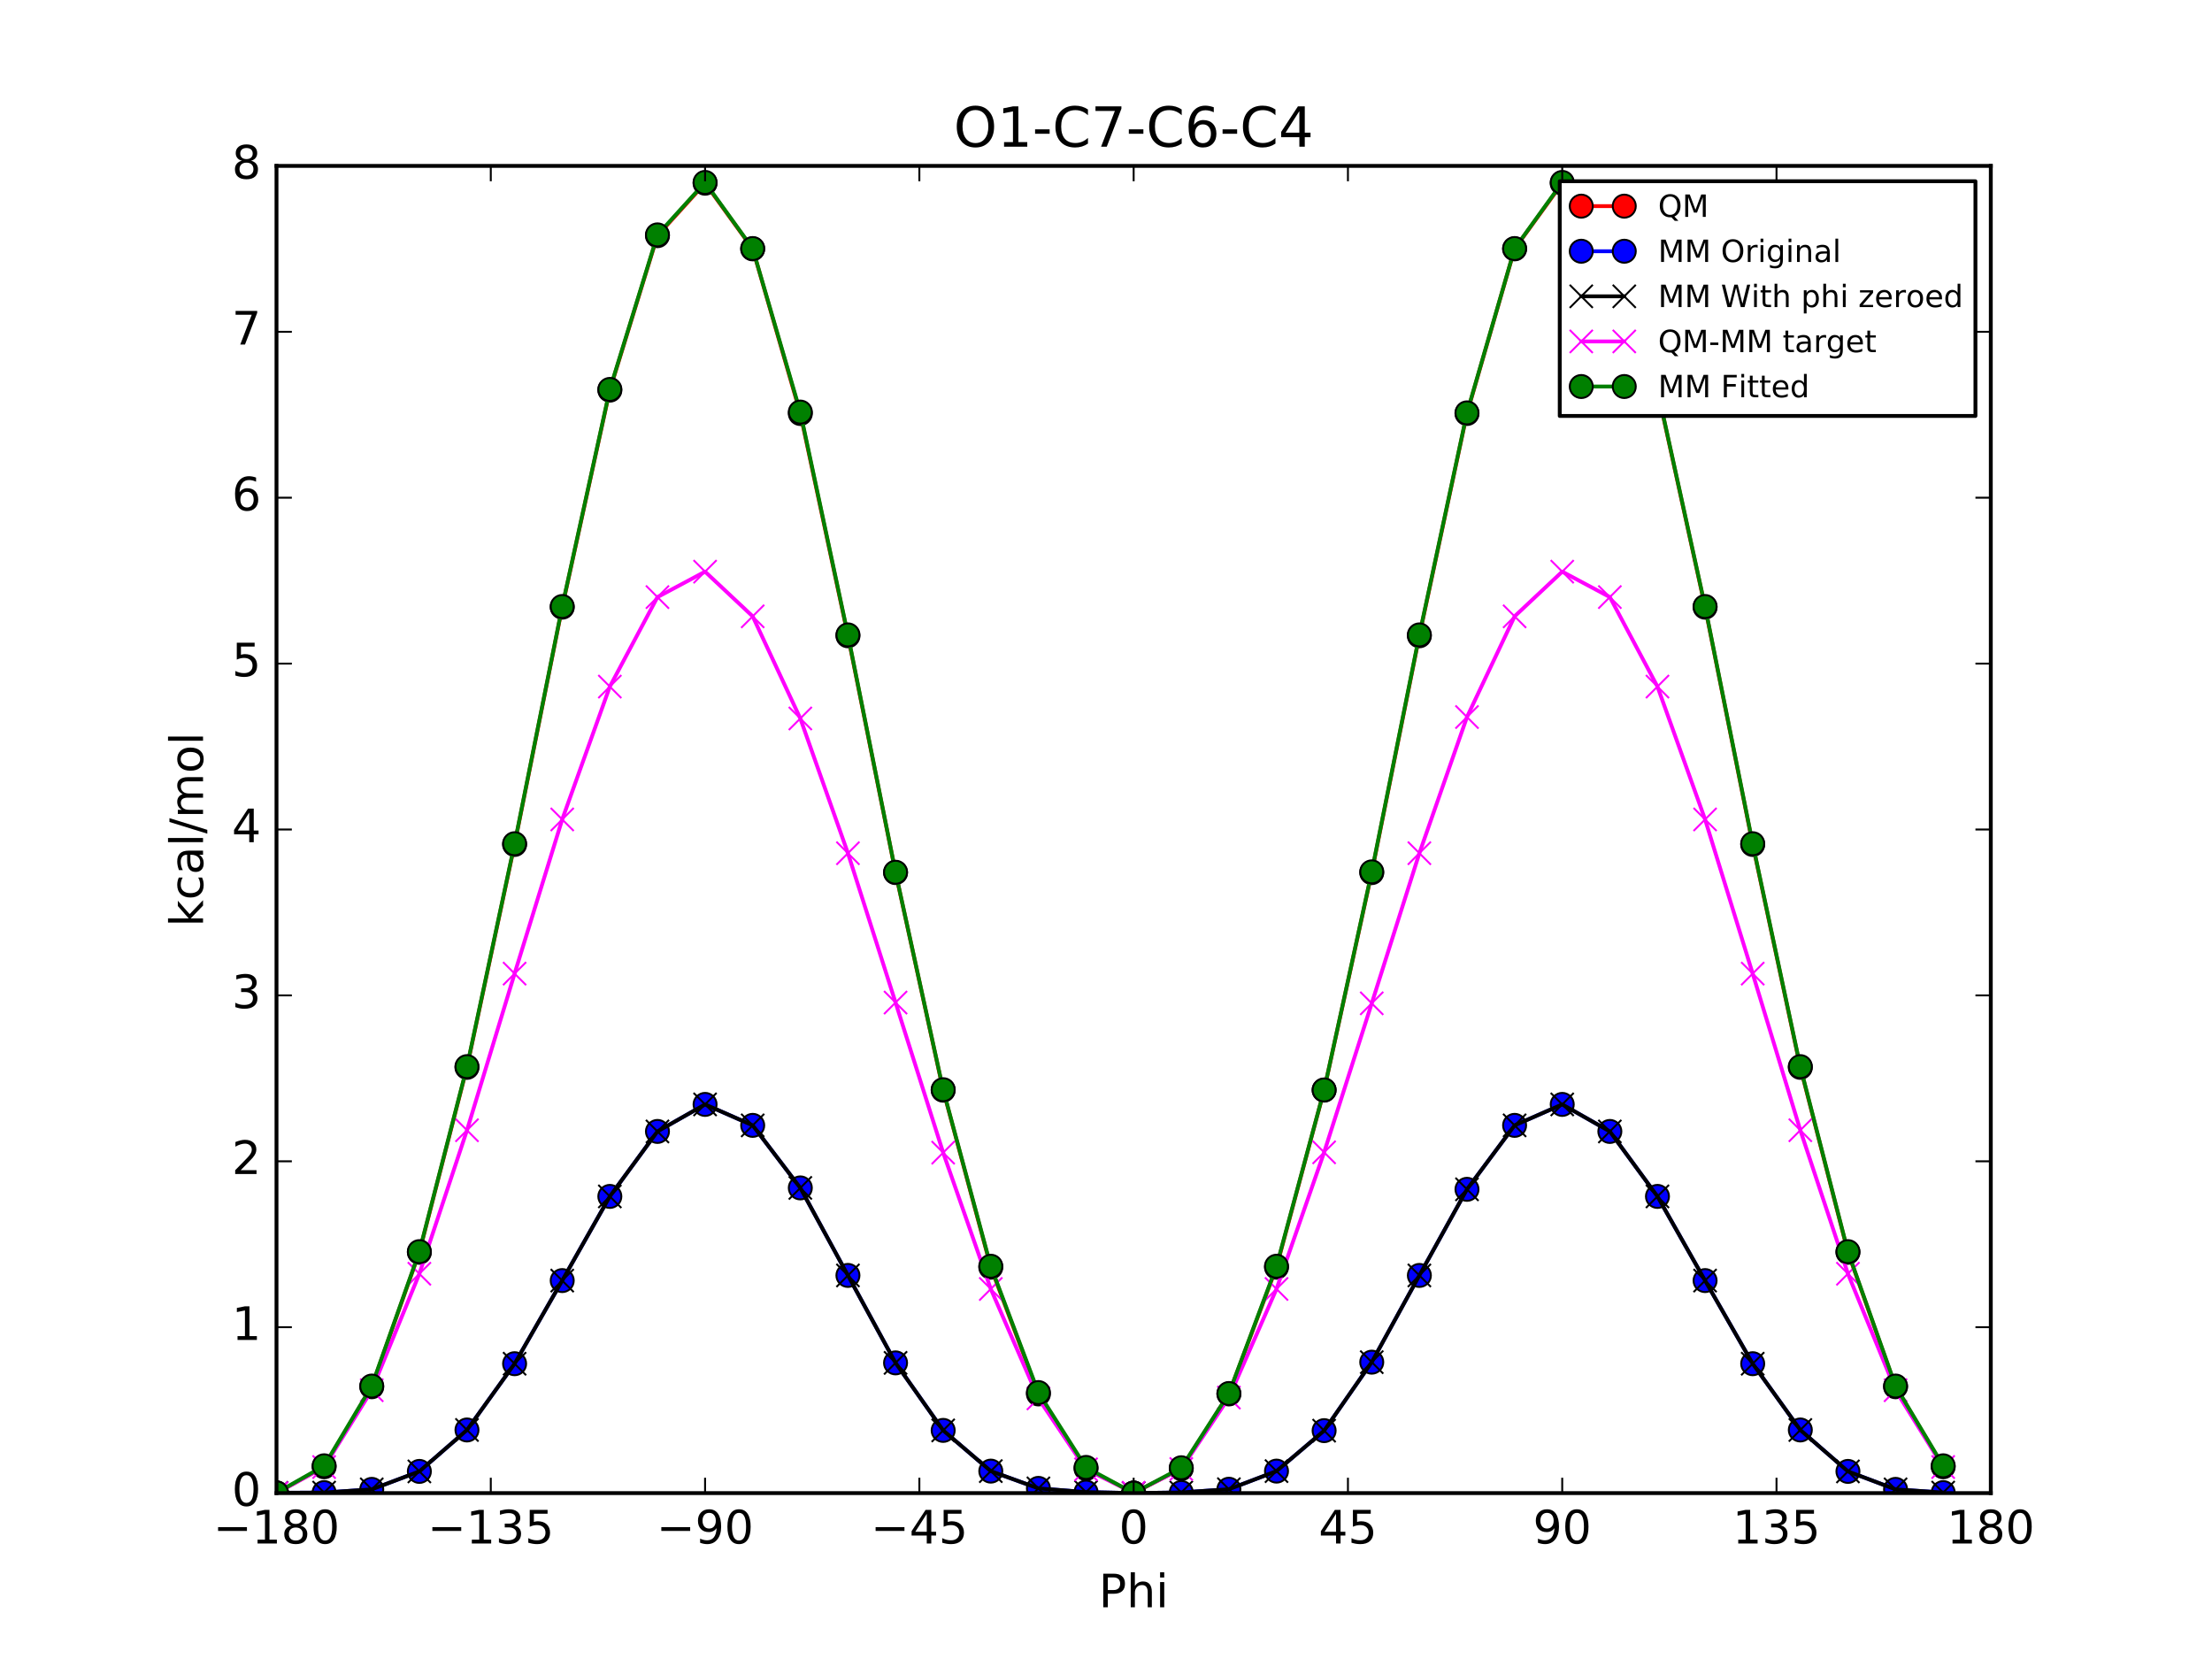 <?xml version="1.0" encoding="utf-8" standalone="no"?>
<!DOCTYPE svg PUBLIC "-//W3C//DTD SVG 1.1//EN"
  "http://www.w3.org/Graphics/SVG/1.1/DTD/svg11.dtd">
<!-- Created with matplotlib (http://matplotlib.org/) -->
<svg height="432pt" version="1.1" viewBox="0 0 576 432" width="576pt" xmlns="http://www.w3.org/2000/svg" xmlns:xlink="http://www.w3.org/1999/xlink">
 <defs>
  <style type="text/css">
*{stroke-linecap:butt;stroke-linejoin:round;stroke-miterlimit:100000;}
  </style>
 </defs>
 <g id="figure_1">
  <g id="patch_1">
   <path d="M 0 432 
L 576 432 
L 576 0 
L 0 0 
z
" style="fill:#ffffff;"/>
  </g>
  <g id="axes_1">
   <g id="patch_2">
    <path d="M 72 388.8 
L 518.4 388.8 
L 518.4 43.2 
L 72 43.2 
z
" style="fill:#ffffff;"/>
   </g>
   <g id="line2d_1">
    <path clip-path="url(#p3cc7b4f600)" d="M 72 388.8 
L 84.4 381.942 
L 96.8 361.106 
L 109.2 326.095 
L 121.6 277.938 
L 134 219.897 
L 146.4 158.106 
L 158.8 101.591 
L 171.2 61.371 
L 183.6 47.709 
L 196 64.803 
L 208.4 107.68 
L 220.8 165.558 
L 233.2 227.218 
L 245.6 283.881 
L 258 329.984 
L 270.4 362.977 
L 282.8 382.423 
L 295.2 388.783 
L 307.6 382.426 
L 320 362.98 
L 332.4 329.984 
L 344.8 283.864 
L 357.2 227.228 
L 369.6 165.558 
L 382 107.676 
L 394.4 64.803 
L 406.8 47.709 
L 419.2 61.371 
L 431.6 101.591 
L 444 158.106 
L 456.4 219.897 
L 468.8 277.938 
L 481.2 326.095 
L 493.6 361.106 
L 506 381.942 
" style="fill:none;stroke:#ff0000;stroke-linecap:square;"/>
    <defs>
     <path d="M 0 3 
C 0.796 3 1.559 2.684 2.121 2.121 
C 2.684 1.559 3 0.796 3 0 
C 3 -0.796 2.684 -1.559 2.121 -2.121 
C 1.559 -2.684 0.796 -3 0 -3 
C -0.796 -3 -1.559 -2.684 -2.121 -2.121 
C -2.684 -1.559 -3 -0.796 -3 0 
C -3 0.796 -2.684 1.559 -2.121 2.121 
C -1.559 2.684 -0.796 3 0 3 
z
" id="m5fa872aa3c" style="stroke:#000000;stroke-width:0.5;"/>
    </defs>
    <g clip-path="url(#p3cc7b4f600)">
     <use style="fill:#ff0000;stroke:#000000;stroke-width:0.5;" x="72" xlink:href="#m5fa872aa3c" y="388.8"/>
     <use style="fill:#ff0000;stroke:#000000;stroke-width:0.5;" x="84.4" xlink:href="#m5fa872aa3c" y="381.942"/>
     <use style="fill:#ff0000;stroke:#000000;stroke-width:0.5;" x="96.8" xlink:href="#m5fa872aa3c" y="361.106"/>
     <use style="fill:#ff0000;stroke:#000000;stroke-width:0.5;" x="109.2" xlink:href="#m5fa872aa3c" y="326.095"/>
     <use style="fill:#ff0000;stroke:#000000;stroke-width:0.5;" x="121.6" xlink:href="#m5fa872aa3c" y="277.938"/>
     <use style="fill:#ff0000;stroke:#000000;stroke-width:0.5;" x="134" xlink:href="#m5fa872aa3c" y="219.897"/>
     <use style="fill:#ff0000;stroke:#000000;stroke-width:0.5;" x="146.4" xlink:href="#m5fa872aa3c" y="158.106"/>
     <use style="fill:#ff0000;stroke:#000000;stroke-width:0.5;" x="158.8" xlink:href="#m5fa872aa3c" y="101.591"/>
     <use style="fill:#ff0000;stroke:#000000;stroke-width:0.5;" x="171.2" xlink:href="#m5fa872aa3c" y="61.371"/>
     <use style="fill:#ff0000;stroke:#000000;stroke-width:0.5;" x="183.6" xlink:href="#m5fa872aa3c" y="47.709"/>
     <use style="fill:#ff0000;stroke:#000000;stroke-width:0.5;" x="196" xlink:href="#m5fa872aa3c" y="64.803"/>
     <use style="fill:#ff0000;stroke:#000000;stroke-width:0.5;" x="208.4" xlink:href="#m5fa872aa3c" y="107.68"/>
     <use style="fill:#ff0000;stroke:#000000;stroke-width:0.5;" x="220.8" xlink:href="#m5fa872aa3c" y="165.558"/>
     <use style="fill:#ff0000;stroke:#000000;stroke-width:0.5;" x="233.2" xlink:href="#m5fa872aa3c" y="227.218"/>
     <use style="fill:#ff0000;stroke:#000000;stroke-width:0.5;" x="245.6" xlink:href="#m5fa872aa3c" y="283.881"/>
     <use style="fill:#ff0000;stroke:#000000;stroke-width:0.5;" x="258" xlink:href="#m5fa872aa3c" y="329.984"/>
     <use style="fill:#ff0000;stroke:#000000;stroke-width:0.5;" x="270.4" xlink:href="#m5fa872aa3c" y="362.977"/>
     <use style="fill:#ff0000;stroke:#000000;stroke-width:0.5;" x="282.8" xlink:href="#m5fa872aa3c" y="382.423"/>
     <use style="fill:#ff0000;stroke:#000000;stroke-width:0.5;" x="295.2" xlink:href="#m5fa872aa3c" y="388.783"/>
     <use style="fill:#ff0000;stroke:#000000;stroke-width:0.5;" x="307.6" xlink:href="#m5fa872aa3c" y="382.426"/>
     <use style="fill:#ff0000;stroke:#000000;stroke-width:0.5;" x="320" xlink:href="#m5fa872aa3c" y="362.98"/>
     <use style="fill:#ff0000;stroke:#000000;stroke-width:0.5;" x="332.4" xlink:href="#m5fa872aa3c" y="329.984"/>
     <use style="fill:#ff0000;stroke:#000000;stroke-width:0.5;" x="344.8" xlink:href="#m5fa872aa3c" y="283.864"/>
     <use style="fill:#ff0000;stroke:#000000;stroke-width:0.5;" x="357.2" xlink:href="#m5fa872aa3c" y="227.228"/>
     <use style="fill:#ff0000;stroke:#000000;stroke-width:0.5;" x="369.6" xlink:href="#m5fa872aa3c" y="165.558"/>
     <use style="fill:#ff0000;stroke:#000000;stroke-width:0.5;" x="382" xlink:href="#m5fa872aa3c" y="107.676"/>
     <use style="fill:#ff0000;stroke:#000000;stroke-width:0.5;" x="394.4" xlink:href="#m5fa872aa3c" y="64.803"/>
     <use style="fill:#ff0000;stroke:#000000;stroke-width:0.5;" x="406.8" xlink:href="#m5fa872aa3c" y="47.709"/>
     <use style="fill:#ff0000;stroke:#000000;stroke-width:0.5;" x="419.2" xlink:href="#m5fa872aa3c" y="61.371"/>
     <use style="fill:#ff0000;stroke:#000000;stroke-width:0.5;" x="431.6" xlink:href="#m5fa872aa3c" y="101.591"/>
     <use style="fill:#ff0000;stroke:#000000;stroke-width:0.5;" x="444" xlink:href="#m5fa872aa3c" y="158.106"/>
     <use style="fill:#ff0000;stroke:#000000;stroke-width:0.5;" x="456.4" xlink:href="#m5fa872aa3c" y="219.897"/>
     <use style="fill:#ff0000;stroke:#000000;stroke-width:0.5;" x="468.8" xlink:href="#m5fa872aa3c" y="277.938"/>
     <use style="fill:#ff0000;stroke:#000000;stroke-width:0.5;" x="481.2" xlink:href="#m5fa872aa3c" y="326.095"/>
     <use style="fill:#ff0000;stroke:#000000;stroke-width:0.5;" x="493.6" xlink:href="#m5fa872aa3c" y="361.106"/>
     <use style="fill:#ff0000;stroke:#000000;stroke-width:0.5;" x="506" xlink:href="#m5fa872aa3c" y="381.942"/>
    </g>
   </g>
   <g id="line2d_2">
    <path clip-path="url(#p3cc7b4f600)" d="M 72 388.736 
L 84.4 388.666 
L 96.8 387.829 
L 109.2 383.15 
L 121.6 372.364 
L 134 355.107 
L 146.4 333.46 
L 158.8 311.542 
L 171.2 294.623 
L 183.6 287.586 
L 196 293.043 
L 208.4 309.328 
L 220.8 332.116 
L 233.2 354.891 
L 245.6 372.472 
L 258 383.075 
L 270.4 387.572 
L 282.8 388.544 
L 295.2 388.8 
L 307.6 388.635 
L 320 387.795 
L 332.4 383.074 
L 344.8 372.537 
L 357.2 354.701 
L 369.6 332.12 
L 382 309.697 
L 394.4 293.042 
L 406.8 287.586 
L 419.2 294.626 
L 431.6 311.541 
L 444 333.46 
L 456.4 355.107 
L 468.8 372.364 
L 481.2 383.151 
L 493.6 387.83 
L 506 388.666 
" style="fill:none;stroke:#0000ff;stroke-linecap:square;"/>
    <defs>
     <path d="M 0 3 
C 0.796 3 1.559 2.684 2.121 2.121 
C 2.684 1.559 3 0.796 3 0 
C 3 -0.796 2.684 -1.559 2.121 -2.121 
C 1.559 -2.684 0.796 -3 0 -3 
C -0.796 -3 -1.559 -2.684 -2.121 -2.121 
C -2.684 -1.559 -3 -0.796 -3 0 
C -3 0.796 -2.684 1.559 -2.121 2.121 
C -1.559 2.684 -0.796 3 0 3 
z
" id="ma040db27ef" style="stroke:#000000;stroke-width:0.5;"/>
    </defs>
    <g clip-path="url(#p3cc7b4f600)">
     <use style="fill:#0000ff;stroke:#000000;stroke-width:0.5;" x="72" xlink:href="#ma040db27ef" y="388.736"/>
     <use style="fill:#0000ff;stroke:#000000;stroke-width:0.5;" x="84.4" xlink:href="#ma040db27ef" y="388.666"/>
     <use style="fill:#0000ff;stroke:#000000;stroke-width:0.5;" x="96.8" xlink:href="#ma040db27ef" y="387.829"/>
     <use style="fill:#0000ff;stroke:#000000;stroke-width:0.5;" x="109.2" xlink:href="#ma040db27ef" y="383.15"/>
     <use style="fill:#0000ff;stroke:#000000;stroke-width:0.5;" x="121.6" xlink:href="#ma040db27ef" y="372.364"/>
     <use style="fill:#0000ff;stroke:#000000;stroke-width:0.5;" x="134" xlink:href="#ma040db27ef" y="355.107"/>
     <use style="fill:#0000ff;stroke:#000000;stroke-width:0.5;" x="146.4" xlink:href="#ma040db27ef" y="333.46"/>
     <use style="fill:#0000ff;stroke:#000000;stroke-width:0.5;" x="158.8" xlink:href="#ma040db27ef" y="311.542"/>
     <use style="fill:#0000ff;stroke:#000000;stroke-width:0.5;" x="171.2" xlink:href="#ma040db27ef" y="294.623"/>
     <use style="fill:#0000ff;stroke:#000000;stroke-width:0.5;" x="183.6" xlink:href="#ma040db27ef" y="287.586"/>
     <use style="fill:#0000ff;stroke:#000000;stroke-width:0.5;" x="196" xlink:href="#ma040db27ef" y="293.043"/>
     <use style="fill:#0000ff;stroke:#000000;stroke-width:0.5;" x="208.4" xlink:href="#ma040db27ef" y="309.328"/>
     <use style="fill:#0000ff;stroke:#000000;stroke-width:0.5;" x="220.8" xlink:href="#ma040db27ef" y="332.116"/>
     <use style="fill:#0000ff;stroke:#000000;stroke-width:0.5;" x="233.2" xlink:href="#ma040db27ef" y="354.891"/>
     <use style="fill:#0000ff;stroke:#000000;stroke-width:0.5;" x="245.6" xlink:href="#ma040db27ef" y="372.472"/>
     <use style="fill:#0000ff;stroke:#000000;stroke-width:0.5;" x="258" xlink:href="#ma040db27ef" y="383.075"/>
     <use style="fill:#0000ff;stroke:#000000;stroke-width:0.5;" x="270.4" xlink:href="#ma040db27ef" y="387.572"/>
     <use style="fill:#0000ff;stroke:#000000;stroke-width:0.5;" x="282.8" xlink:href="#ma040db27ef" y="388.544"/>
     <use style="fill:#0000ff;stroke:#000000;stroke-width:0.5;" x="295.2" xlink:href="#ma040db27ef" y="388.8"/>
     <use style="fill:#0000ff;stroke:#000000;stroke-width:0.5;" x="307.6" xlink:href="#ma040db27ef" y="388.635"/>
     <use style="fill:#0000ff;stroke:#000000;stroke-width:0.5;" x="320" xlink:href="#ma040db27ef" y="387.795"/>
     <use style="fill:#0000ff;stroke:#000000;stroke-width:0.5;" x="332.4" xlink:href="#ma040db27ef" y="383.074"/>
     <use style="fill:#0000ff;stroke:#000000;stroke-width:0.5;" x="344.8" xlink:href="#ma040db27ef" y="372.537"/>
     <use style="fill:#0000ff;stroke:#000000;stroke-width:0.5;" x="357.2" xlink:href="#ma040db27ef" y="354.701"/>
     <use style="fill:#0000ff;stroke:#000000;stroke-width:0.5;" x="369.6" xlink:href="#ma040db27ef" y="332.12"/>
     <use style="fill:#0000ff;stroke:#000000;stroke-width:0.5;" x="382" xlink:href="#ma040db27ef" y="309.697"/>
     <use style="fill:#0000ff;stroke:#000000;stroke-width:0.5;" x="394.4" xlink:href="#ma040db27ef" y="293.042"/>
     <use style="fill:#0000ff;stroke:#000000;stroke-width:0.5;" x="406.8" xlink:href="#ma040db27ef" y="287.586"/>
     <use style="fill:#0000ff;stroke:#000000;stroke-width:0.5;" x="419.2" xlink:href="#ma040db27ef" y="294.626"/>
     <use style="fill:#0000ff;stroke:#000000;stroke-width:0.5;" x="431.6" xlink:href="#ma040db27ef" y="311.541"/>
     <use style="fill:#0000ff;stroke:#000000;stroke-width:0.5;" x="444" xlink:href="#ma040db27ef" y="333.46"/>
     <use style="fill:#0000ff;stroke:#000000;stroke-width:0.5;" x="456.4" xlink:href="#ma040db27ef" y="355.107"/>
     <use style="fill:#0000ff;stroke:#000000;stroke-width:0.5;" x="468.8" xlink:href="#ma040db27ef" y="372.364"/>
     <use style="fill:#0000ff;stroke:#000000;stroke-width:0.5;" x="481.2" xlink:href="#ma040db27ef" y="383.151"/>
     <use style="fill:#0000ff;stroke:#000000;stroke-width:0.5;" x="493.6" xlink:href="#ma040db27ef" y="387.83"/>
     <use style="fill:#0000ff;stroke:#000000;stroke-width:0.5;" x="506" xlink:href="#ma040db27ef" y="388.666"/>
    </g>
   </g>
   <g id="line2d_3">
    <path clip-path="url(#p3cc7b4f600)" d="M 72 388.736 
L 84.4 388.666 
L 96.8 387.829 
L 109.2 383.15 
L 121.6 372.364 
L 134 355.107 
L 146.4 333.46 
L 158.8 311.542 
L 171.2 294.623 
L 183.6 287.586 
L 196 293.043 
L 208.4 309.328 
L 220.8 332.116 
L 233.2 354.891 
L 245.6 372.472 
L 258 383.075 
L 270.4 387.572 
L 282.8 388.544 
L 295.2 388.8 
L 307.6 388.635 
L 320 387.795 
L 332.4 383.074 
L 344.8 372.537 
L 357.2 354.701 
L 369.6 332.12 
L 382 309.697 
L 394.4 293.042 
L 406.8 287.586 
L 419.2 294.626 
L 431.6 311.541 
L 444 333.46 
L 456.4 355.107 
L 468.8 372.364 
L 481.2 383.151 
L 493.6 387.83 
L 506 388.666 
" style="fill:none;stroke:#000000;stroke-linecap:square;"/>
    <defs>
     <path d="M -3 3 
L 3 -3 
M -3 -3 
L 3 3 
" id="mfbe3978a01" style="stroke:#000000;stroke-width:0.5;"/>
    </defs>
    <g clip-path="url(#p3cc7b4f600)">
     <use style="stroke:#000000;stroke-width:0.5;" x="72" xlink:href="#mfbe3978a01" y="388.736"/>
     <use style="stroke:#000000;stroke-width:0.5;" x="84.4" xlink:href="#mfbe3978a01" y="388.666"/>
     <use style="stroke:#000000;stroke-width:0.5;" x="96.8" xlink:href="#mfbe3978a01" y="387.829"/>
     <use style="stroke:#000000;stroke-width:0.5;" x="109.2" xlink:href="#mfbe3978a01" y="383.15"/>
     <use style="stroke:#000000;stroke-width:0.5;" x="121.6" xlink:href="#mfbe3978a01" y="372.364"/>
     <use style="stroke:#000000;stroke-width:0.5;" x="134" xlink:href="#mfbe3978a01" y="355.107"/>
     <use style="stroke:#000000;stroke-width:0.5;" x="146.4" xlink:href="#mfbe3978a01" y="333.46"/>
     <use style="stroke:#000000;stroke-width:0.5;" x="158.8" xlink:href="#mfbe3978a01" y="311.542"/>
     <use style="stroke:#000000;stroke-width:0.5;" x="171.2" xlink:href="#mfbe3978a01" y="294.623"/>
     <use style="stroke:#000000;stroke-width:0.5;" x="183.6" xlink:href="#mfbe3978a01" y="287.586"/>
     <use style="stroke:#000000;stroke-width:0.5;" x="196" xlink:href="#mfbe3978a01" y="293.043"/>
     <use style="stroke:#000000;stroke-width:0.5;" x="208.4" xlink:href="#mfbe3978a01" y="309.328"/>
     <use style="stroke:#000000;stroke-width:0.5;" x="220.8" xlink:href="#mfbe3978a01" y="332.116"/>
     <use style="stroke:#000000;stroke-width:0.5;" x="233.2" xlink:href="#mfbe3978a01" y="354.891"/>
     <use style="stroke:#000000;stroke-width:0.5;" x="245.6" xlink:href="#mfbe3978a01" y="372.472"/>
     <use style="stroke:#000000;stroke-width:0.5;" x="258" xlink:href="#mfbe3978a01" y="383.075"/>
     <use style="stroke:#000000;stroke-width:0.5;" x="270.4" xlink:href="#mfbe3978a01" y="387.572"/>
     <use style="stroke:#000000;stroke-width:0.5;" x="282.8" xlink:href="#mfbe3978a01" y="388.544"/>
     <use style="stroke:#000000;stroke-width:0.5;" x="295.2" xlink:href="#mfbe3978a01" y="388.8"/>
     <use style="stroke:#000000;stroke-width:0.5;" x="307.6" xlink:href="#mfbe3978a01" y="388.635"/>
     <use style="stroke:#000000;stroke-width:0.5;" x="320" xlink:href="#mfbe3978a01" y="387.795"/>
     <use style="stroke:#000000;stroke-width:0.5;" x="332.4" xlink:href="#mfbe3978a01" y="383.074"/>
     <use style="stroke:#000000;stroke-width:0.5;" x="344.8" xlink:href="#mfbe3978a01" y="372.537"/>
     <use style="stroke:#000000;stroke-width:0.5;" x="357.2" xlink:href="#mfbe3978a01" y="354.701"/>
     <use style="stroke:#000000;stroke-width:0.5;" x="369.6" xlink:href="#mfbe3978a01" y="332.12"/>
     <use style="stroke:#000000;stroke-width:0.5;" x="382" xlink:href="#mfbe3978a01" y="309.697"/>
     <use style="stroke:#000000;stroke-width:0.5;" x="394.4" xlink:href="#mfbe3978a01" y="293.042"/>
     <use style="stroke:#000000;stroke-width:0.5;" x="406.8" xlink:href="#mfbe3978a01" y="287.586"/>
     <use style="stroke:#000000;stroke-width:0.5;" x="419.2" xlink:href="#mfbe3978a01" y="294.626"/>
     <use style="stroke:#000000;stroke-width:0.5;" x="431.6" xlink:href="#mfbe3978a01" y="311.541"/>
     <use style="stroke:#000000;stroke-width:0.5;" x="444" xlink:href="#mfbe3978a01" y="333.46"/>
     <use style="stroke:#000000;stroke-width:0.5;" x="456.4" xlink:href="#mfbe3978a01" y="355.107"/>
     <use style="stroke:#000000;stroke-width:0.5;" x="468.8" xlink:href="#mfbe3978a01" y="372.364"/>
     <use style="stroke:#000000;stroke-width:0.5;" x="481.2" xlink:href="#mfbe3978a01" y="383.151"/>
     <use style="stroke:#000000;stroke-width:0.5;" x="493.6" xlink:href="#mfbe3978a01" y="387.83"/>
     <use style="stroke:#000000;stroke-width:0.5;" x="506" xlink:href="#mfbe3978a01" y="388.666"/>
    </g>
   </g>
   <g id="line2d_4">
    <path clip-path="url(#p3cc7b4f600)" d="M 72 388.8 
L 84.4 382.013 
L 96.8 362.013 
L 109.2 331.682 
L 121.6 294.31 
L 134 253.525 
L 146.4 213.382 
L 158.8 178.785 
L 171.2 155.484 
L 183.6 148.859 
L 196 160.495 
L 208.4 187.089 
L 220.8 222.178 
L 233.2 261.064 
L 245.6 300.145 
L 258 335.645 
L 270.4 364.14 
L 282.8 382.616 
L 295.2 388.719 
L 307.6 382.527 
L 320 363.92 
L 332.4 335.645 
L 344.8 300.063 
L 357.2 261.263 
L 369.6 222.174 
L 382 186.715 
L 394.4 160.497 
L 406.8 148.859 
L 419.2 155.481 
L 431.6 178.786 
L 444 213.382 
L 456.4 253.526 
L 468.8 294.311 
L 481.2 331.68 
L 493.6 362.012 
L 506 382.012 
" style="fill:none;stroke:#ff00ff;stroke-linecap:square;"/>
    <defs>
     <path d="M -3 3 
L 3 -3 
M -3 -3 
L 3 3 
" id="m2fa073d2b8" style="stroke:#ff00ff;stroke-width:0.5;"/>
    </defs>
    <g clip-path="url(#p3cc7b4f600)">
     <use style="fill:#ff00ff;stroke:#ff00ff;stroke-width:0.5;" x="72" xlink:href="#m2fa073d2b8" y="388.8"/>
     <use style="fill:#ff00ff;stroke:#ff00ff;stroke-width:0.5;" x="84.4" xlink:href="#m2fa073d2b8" y="382.013"/>
     <use style="fill:#ff00ff;stroke:#ff00ff;stroke-width:0.5;" x="96.8" xlink:href="#m2fa073d2b8" y="362.013"/>
     <use style="fill:#ff00ff;stroke:#ff00ff;stroke-width:0.5;" x="109.2" xlink:href="#m2fa073d2b8" y="331.682"/>
     <use style="fill:#ff00ff;stroke:#ff00ff;stroke-width:0.5;" x="121.6" xlink:href="#m2fa073d2b8" y="294.31"/>
     <use style="fill:#ff00ff;stroke:#ff00ff;stroke-width:0.5;" x="134" xlink:href="#m2fa073d2b8" y="253.525"/>
     <use style="fill:#ff00ff;stroke:#ff00ff;stroke-width:0.5;" x="146.4" xlink:href="#m2fa073d2b8" y="213.382"/>
     <use style="fill:#ff00ff;stroke:#ff00ff;stroke-width:0.5;" x="158.8" xlink:href="#m2fa073d2b8" y="178.785"/>
     <use style="fill:#ff00ff;stroke:#ff00ff;stroke-width:0.5;" x="171.2" xlink:href="#m2fa073d2b8" y="155.484"/>
     <use style="fill:#ff00ff;stroke:#ff00ff;stroke-width:0.5;" x="183.6" xlink:href="#m2fa073d2b8" y="148.859"/>
     <use style="fill:#ff00ff;stroke:#ff00ff;stroke-width:0.5;" x="196" xlink:href="#m2fa073d2b8" y="160.495"/>
     <use style="fill:#ff00ff;stroke:#ff00ff;stroke-width:0.5;" x="208.4" xlink:href="#m2fa073d2b8" y="187.089"/>
     <use style="fill:#ff00ff;stroke:#ff00ff;stroke-width:0.5;" x="220.8" xlink:href="#m2fa073d2b8" y="222.178"/>
     <use style="fill:#ff00ff;stroke:#ff00ff;stroke-width:0.5;" x="233.2" xlink:href="#m2fa073d2b8" y="261.064"/>
     <use style="fill:#ff00ff;stroke:#ff00ff;stroke-width:0.5;" x="245.6" xlink:href="#m2fa073d2b8" y="300.145"/>
     <use style="fill:#ff00ff;stroke:#ff00ff;stroke-width:0.5;" x="258" xlink:href="#m2fa073d2b8" y="335.645"/>
     <use style="fill:#ff00ff;stroke:#ff00ff;stroke-width:0.5;" x="270.4" xlink:href="#m2fa073d2b8" y="364.14"/>
     <use style="fill:#ff00ff;stroke:#ff00ff;stroke-width:0.5;" x="282.8" xlink:href="#m2fa073d2b8" y="382.616"/>
     <use style="fill:#ff00ff;stroke:#ff00ff;stroke-width:0.5;" x="295.2" xlink:href="#m2fa073d2b8" y="388.719"/>
     <use style="fill:#ff00ff;stroke:#ff00ff;stroke-width:0.5;" x="307.6" xlink:href="#m2fa073d2b8" y="382.527"/>
     <use style="fill:#ff00ff;stroke:#ff00ff;stroke-width:0.5;" x="320" xlink:href="#m2fa073d2b8" y="363.92"/>
     <use style="fill:#ff00ff;stroke:#ff00ff;stroke-width:0.5;" x="332.4" xlink:href="#m2fa073d2b8" y="335.645"/>
     <use style="fill:#ff00ff;stroke:#ff00ff;stroke-width:0.5;" x="344.8" xlink:href="#m2fa073d2b8" y="300.063"/>
     <use style="fill:#ff00ff;stroke:#ff00ff;stroke-width:0.5;" x="357.2" xlink:href="#m2fa073d2b8" y="261.263"/>
     <use style="fill:#ff00ff;stroke:#ff00ff;stroke-width:0.5;" x="369.6" xlink:href="#m2fa073d2b8" y="222.174"/>
     <use style="fill:#ff00ff;stroke:#ff00ff;stroke-width:0.5;" x="382" xlink:href="#m2fa073d2b8" y="186.715"/>
     <use style="fill:#ff00ff;stroke:#ff00ff;stroke-width:0.5;" x="394.4" xlink:href="#m2fa073d2b8" y="160.497"/>
     <use style="fill:#ff00ff;stroke:#ff00ff;stroke-width:0.5;" x="406.8" xlink:href="#m2fa073d2b8" y="148.859"/>
     <use style="fill:#ff00ff;stroke:#ff00ff;stroke-width:0.5;" x="419.2" xlink:href="#m2fa073d2b8" y="155.481"/>
     <use style="fill:#ff00ff;stroke:#ff00ff;stroke-width:0.5;" x="431.6" xlink:href="#m2fa073d2b8" y="178.786"/>
     <use style="fill:#ff00ff;stroke:#ff00ff;stroke-width:0.5;" x="444" xlink:href="#m2fa073d2b8" y="213.382"/>
     <use style="fill:#ff00ff;stroke:#ff00ff;stroke-width:0.5;" x="456.4" xlink:href="#m2fa073d2b8" y="253.526"/>
     <use style="fill:#ff00ff;stroke:#ff00ff;stroke-width:0.5;" x="468.8" xlink:href="#m2fa073d2b8" y="294.311"/>
     <use style="fill:#ff00ff;stroke:#ff00ff;stroke-width:0.5;" x="481.2" xlink:href="#m2fa073d2b8" y="331.68"/>
     <use style="fill:#ff00ff;stroke:#ff00ff;stroke-width:0.5;" x="493.6" xlink:href="#m2fa073d2b8" y="362.012"/>
     <use style="fill:#ff00ff;stroke:#ff00ff;stroke-width:0.5;" x="506" xlink:href="#m2fa073d2b8" y="382.012"/>
    </g>
   </g>
   <g id="line2d_5">
    <path clip-path="url(#p3cc7b4f600)" d="M 72 388.736 
L 84.4 381.689 
L 96.8 360.922 
L 109.2 325.922 
L 121.6 277.746 
L 134 219.702 
L 146.4 157.933 
L 158.8 101.402 
L 171.2 61.161 
L 183.6 47.501 
L 196 64.722 
L 208.4 107.301 
L 220.8 165.324 
L 233.2 227.128 
L 245.6 283.754 
L 258 329.723 
L 270.4 362.617 
L 282.8 382.112 
L 295.2 388.8 
L 307.6 382.2 
L 320 362.867 
L 332.4 329.722 
L 344.8 283.819 
L 357.2 227.026 
L 369.6 165.325 
L 382 107.507 
L 394.4 64.721 
L 406.8 47.5 
L 419.2 61.164 
L 431.6 101.401 
L 444 157.933 
L 456.4 219.702 
L 468.8 277.746 
L 481.2 325.924 
L 493.6 360.924 
L 506 381.69 
" style="fill:none;stroke:#008000;stroke-linecap:square;"/>
    <defs>
     <path d="M 0 3 
C 0.796 3 1.559 2.684 2.121 2.121 
C 2.684 1.559 3 0.796 3 0 
C 3 -0.796 2.684 -1.559 2.121 -2.121 
C 1.559 -2.684 0.796 -3 0 -3 
C -0.796 -3 -1.559 -2.684 -2.121 -2.121 
C -2.684 -1.559 -3 -0.796 -3 0 
C -3 0.796 -2.684 1.559 -2.121 2.121 
C -1.559 2.684 -0.796 3 0 3 
z
" id="m5f235e1257" style="stroke:#000000;stroke-width:0.5;"/>
    </defs>
    <g clip-path="url(#p3cc7b4f600)">
     <use style="fill:#008000;stroke:#000000;stroke-width:0.5;" x="72" xlink:href="#m5f235e1257" y="388.736"/>
     <use style="fill:#008000;stroke:#000000;stroke-width:0.5;" x="84.4" xlink:href="#m5f235e1257" y="381.689"/>
     <use style="fill:#008000;stroke:#000000;stroke-width:0.5;" x="96.8" xlink:href="#m5f235e1257" y="360.922"/>
     <use style="fill:#008000;stroke:#000000;stroke-width:0.5;" x="109.2" xlink:href="#m5f235e1257" y="325.922"/>
     <use style="fill:#008000;stroke:#000000;stroke-width:0.5;" x="121.6" xlink:href="#m5f235e1257" y="277.746"/>
     <use style="fill:#008000;stroke:#000000;stroke-width:0.5;" x="134" xlink:href="#m5f235e1257" y="219.702"/>
     <use style="fill:#008000;stroke:#000000;stroke-width:0.5;" x="146.4" xlink:href="#m5f235e1257" y="157.933"/>
     <use style="fill:#008000;stroke:#000000;stroke-width:0.5;" x="158.8" xlink:href="#m5f235e1257" y="101.402"/>
     <use style="fill:#008000;stroke:#000000;stroke-width:0.5;" x="171.2" xlink:href="#m5f235e1257" y="61.161"/>
     <use style="fill:#008000;stroke:#000000;stroke-width:0.5;" x="183.6" xlink:href="#m5f235e1257" y="47.501"/>
     <use style="fill:#008000;stroke:#000000;stroke-width:0.5;" x="196" xlink:href="#m5f235e1257" y="64.722"/>
     <use style="fill:#008000;stroke:#000000;stroke-width:0.5;" x="208.4" xlink:href="#m5f235e1257" y="107.301"/>
     <use style="fill:#008000;stroke:#000000;stroke-width:0.5;" x="220.8" xlink:href="#m5f235e1257" y="165.324"/>
     <use style="fill:#008000;stroke:#000000;stroke-width:0.5;" x="233.2" xlink:href="#m5f235e1257" y="227.128"/>
     <use style="fill:#008000;stroke:#000000;stroke-width:0.5;" x="245.6" xlink:href="#m5f235e1257" y="283.754"/>
     <use style="fill:#008000;stroke:#000000;stroke-width:0.5;" x="258" xlink:href="#m5f235e1257" y="329.723"/>
     <use style="fill:#008000;stroke:#000000;stroke-width:0.5;" x="270.4" xlink:href="#m5f235e1257" y="362.617"/>
     <use style="fill:#008000;stroke:#000000;stroke-width:0.5;" x="282.8" xlink:href="#m5f235e1257" y="382.112"/>
     <use style="fill:#008000;stroke:#000000;stroke-width:0.5;" x="295.2" xlink:href="#m5f235e1257" y="388.8"/>
     <use style="fill:#008000;stroke:#000000;stroke-width:0.5;" x="307.6" xlink:href="#m5f235e1257" y="382.2"/>
     <use style="fill:#008000;stroke:#000000;stroke-width:0.5;" x="320" xlink:href="#m5f235e1257" y="362.867"/>
     <use style="fill:#008000;stroke:#000000;stroke-width:0.5;" x="332.4" xlink:href="#m5f235e1257" y="329.722"/>
     <use style="fill:#008000;stroke:#000000;stroke-width:0.5;" x="344.8" xlink:href="#m5f235e1257" y="283.819"/>
     <use style="fill:#008000;stroke:#000000;stroke-width:0.5;" x="357.2" xlink:href="#m5f235e1257" y="227.026"/>
     <use style="fill:#008000;stroke:#000000;stroke-width:0.5;" x="369.6" xlink:href="#m5f235e1257" y="165.325"/>
     <use style="fill:#008000;stroke:#000000;stroke-width:0.5;" x="382" xlink:href="#m5f235e1257" y="107.507"/>
     <use style="fill:#008000;stroke:#000000;stroke-width:0.5;" x="394.4" xlink:href="#m5f235e1257" y="64.721"/>
     <use style="fill:#008000;stroke:#000000;stroke-width:0.5;" x="406.8" xlink:href="#m5f235e1257" y="47.5"/>
     <use style="fill:#008000;stroke:#000000;stroke-width:0.5;" x="419.2" xlink:href="#m5f235e1257" y="61.164"/>
     <use style="fill:#008000;stroke:#000000;stroke-width:0.5;" x="431.6" xlink:href="#m5f235e1257" y="101.401"/>
     <use style="fill:#008000;stroke:#000000;stroke-width:0.5;" x="444" xlink:href="#m5f235e1257" y="157.933"/>
     <use style="fill:#008000;stroke:#000000;stroke-width:0.5;" x="456.4" xlink:href="#m5f235e1257" y="219.702"/>
     <use style="fill:#008000;stroke:#000000;stroke-width:0.5;" x="468.8" xlink:href="#m5f235e1257" y="277.746"/>
     <use style="fill:#008000;stroke:#000000;stroke-width:0.5;" x="481.2" xlink:href="#m5f235e1257" y="325.924"/>
     <use style="fill:#008000;stroke:#000000;stroke-width:0.5;" x="493.6" xlink:href="#m5f235e1257" y="360.924"/>
     <use style="fill:#008000;stroke:#000000;stroke-width:0.5;" x="506" xlink:href="#m5f235e1257" y="381.69"/>
    </g>
   </g>
   <g id="patch_3">
    <path d="M 72 43.2 
L 518.4 43.2 
" style="fill:none;stroke:#000000;stroke-linecap:square;stroke-linejoin:miter;"/>
   </g>
   <g id="patch_4">
    <path d="M 72 388.8 
L 518.4 388.8 
" style="fill:none;stroke:#000000;stroke-linecap:square;stroke-linejoin:miter;"/>
   </g>
   <g id="patch_5">
    <path d="M 72 388.8 
L 72 43.2 
" style="fill:none;stroke:#000000;stroke-linecap:square;stroke-linejoin:miter;"/>
   </g>
   <g id="patch_6">
    <path d="M 518.4 388.8 
L 518.4 43.2 
" style="fill:none;stroke:#000000;stroke-linecap:square;stroke-linejoin:miter;"/>
   </g>
   <g id="matplotlib.axis_1">
    <g id="xtick_1">
     <g id="line2d_6">
      <defs>
       <path d="M 0 0 
L 0 -4 
" id="m3ce96a8dec" style="stroke:#000000;stroke-width:0.5;"/>
      </defs>
      <g>
       <use style="stroke:#000000;stroke-width:0.5;" x="72.0" xlink:href="#m3ce96a8dec" y="388.8"/>
      </g>
     </g>
     <g id="line2d_7">
      <defs>
       <path d="M 0 0 
L 0 4 
" id="m35dcfc5dc7" style="stroke:#000000;stroke-width:0.5;"/>
      </defs>
      <g>
       <use style="stroke:#000000;stroke-width:0.5;" x="72.0" xlink:href="#m35dcfc5dc7" y="43.2"/>
      </g>
     </g>
     <g id="text_1">
      <!-- −180 -->
      <defs>
       <path d="M 31.781 34.625 
Q 24.75 34.625 20.719 30.859 
Q 16.703 27.094 16.703 20.516 
Q 16.703 13.922 20.719 10.156 
Q 24.75 6.391 31.781 6.391 
Q 38.812 6.391 42.859 10.172 
Q 46.922 13.969 46.922 20.516 
Q 46.922 27.094 42.891 30.859 
Q 38.875 34.625 31.781 34.625 
M 21.922 38.812 
Q 15.578 40.375 12.031 44.719 
Q 8.5 49.078 8.5 55.328 
Q 8.5 64.062 14.719 69.141 
Q 20.953 74.219 31.781 74.219 
Q 42.672 74.219 48.875 69.141 
Q 55.078 64.062 55.078 55.328 
Q 55.078 49.078 51.531 44.719 
Q 48 40.375 41.703 38.812 
Q 48.828 37.156 52.797 32.312 
Q 56.781 27.484 56.781 20.516 
Q 56.781 9.906 50.312 4.234 
Q 43.844 -1.422 31.781 -1.422 
Q 19.734 -1.422 13.25 4.234 
Q 6.781 9.906 6.781 20.516 
Q 6.781 27.484 10.781 32.312 
Q 14.797 37.156 21.922 38.812 
M 18.312 54.391 
Q 18.312 48.734 21.844 45.562 
Q 25.391 42.391 31.781 42.391 
Q 38.141 42.391 41.719 45.562 
Q 45.312 48.734 45.312 54.391 
Q 45.312 60.062 41.719 63.234 
Q 38.141 66.406 31.781 66.406 
Q 25.391 66.406 21.844 63.234 
Q 18.312 60.062 18.312 54.391 
" id="BitstreamVeraSans-Roman-38"/>
       <path d="M 31.781 66.406 
Q 24.172 66.406 20.328 58.906 
Q 16.5 51.422 16.5 36.375 
Q 16.5 21.391 20.328 13.891 
Q 24.172 6.391 31.781 6.391 
Q 39.453 6.391 43.281 13.891 
Q 47.125 21.391 47.125 36.375 
Q 47.125 51.422 43.281 58.906 
Q 39.453 66.406 31.781 66.406 
M 31.781 74.219 
Q 44.047 74.219 50.516 64.516 
Q 56.984 54.828 56.984 36.375 
Q 56.984 17.969 50.516 8.266 
Q 44.047 -1.422 31.781 -1.422 
Q 19.531 -1.422 13.062 8.266 
Q 6.594 17.969 6.594 36.375 
Q 6.594 54.828 13.062 64.516 
Q 19.531 74.219 31.781 74.219 
" id="BitstreamVeraSans-Roman-30"/>
       <path d="M 10.594 35.5 
L 73.188 35.5 
L 73.188 27.203 
L 10.594 27.203 
z
" id="BitstreamVeraSans-Roman-2212"/>
       <path d="M 12.406 8.297 
L 28.516 8.297 
L 28.516 63.922 
L 10.984 60.406 
L 10.984 69.391 
L 28.422 72.906 
L 38.281 72.906 
L 38.281 8.297 
L 54.391 8.297 
L 54.391 0 
L 12.406 0 
z
" id="BitstreamVeraSans-Roman-31"/>
      </defs>
      <g transform="translate(55.52 401.918)scale(0.12 -0.12)">
       <use xlink:href="#BitstreamVeraSans-Roman-2212"/>
       <use x="83.789" xlink:href="#BitstreamVeraSans-Roman-31"/>
       <use x="147.412" xlink:href="#BitstreamVeraSans-Roman-38"/>
       <use x="211.035" xlink:href="#BitstreamVeraSans-Roman-30"/>
      </g>
     </g>
    </g>
    <g id="xtick_2">
     <g id="line2d_8">
      <g>
       <use style="stroke:#000000;stroke-width:0.5;" x="127.8" xlink:href="#m3ce96a8dec" y="388.8"/>
      </g>
     </g>
     <g id="line2d_9">
      <g>
       <use style="stroke:#000000;stroke-width:0.5;" x="127.8" xlink:href="#m35dcfc5dc7" y="43.2"/>
      </g>
     </g>
     <g id="text_2">
      <!-- −135 -->
      <defs>
       <path d="M 40.578 39.312 
Q 47.656 37.797 51.625 33 
Q 55.609 28.219 55.609 21.188 
Q 55.609 10.406 48.188 4.484 
Q 40.766 -1.422 27.094 -1.422 
Q 22.516 -1.422 17.656 -0.516 
Q 12.797 0.391 7.625 2.203 
L 7.625 11.719 
Q 11.719 9.328 16.594 8.109 
Q 21.484 6.891 26.812 6.891 
Q 36.078 6.891 40.938 10.547 
Q 45.797 14.203 45.797 21.188 
Q 45.797 27.641 41.281 31.266 
Q 36.766 34.906 28.719 34.906 
L 20.219 34.906 
L 20.219 43.016 
L 29.109 43.016 
Q 36.375 43.016 40.234 45.922 
Q 44.094 48.828 44.094 54.297 
Q 44.094 59.906 40.109 62.906 
Q 36.141 65.922 28.719 65.922 
Q 24.656 65.922 20.016 65.031 
Q 15.375 64.156 9.812 62.312 
L 9.812 71.094 
Q 15.438 72.656 20.344 73.438 
Q 25.25 74.219 29.594 74.219 
Q 40.828 74.219 47.359 69.109 
Q 53.906 64.016 53.906 55.328 
Q 53.906 49.266 50.438 45.094 
Q 46.969 40.922 40.578 39.312 
" id="BitstreamVeraSans-Roman-33"/>
       <path d="M 10.797 72.906 
L 49.516 72.906 
L 49.516 64.594 
L 19.828 64.594 
L 19.828 46.734 
Q 21.969 47.469 24.109 47.828 
Q 26.266 48.188 28.422 48.188 
Q 40.625 48.188 47.75 41.5 
Q 54.891 34.812 54.891 23.391 
Q 54.891 11.625 47.562 5.094 
Q 40.234 -1.422 26.906 -1.422 
Q 22.312 -1.422 17.547 -0.641 
Q 12.797 0.141 7.719 1.703 
L 7.719 11.625 
Q 12.109 9.234 16.797 8.062 
Q 21.484 6.891 26.703 6.891 
Q 35.156 6.891 40.078 11.328 
Q 45.016 15.766 45.016 23.391 
Q 45.016 31 40.078 35.438 
Q 35.156 39.891 26.703 39.891 
Q 22.75 39.891 18.812 39.016 
Q 14.891 38.141 10.797 36.281 
z
" id="BitstreamVeraSans-Roman-35"/>
      </defs>
      <g transform="translate(111.32 401.918)scale(0.12 -0.12)">
       <use xlink:href="#BitstreamVeraSans-Roman-2212"/>
       <use x="83.789" xlink:href="#BitstreamVeraSans-Roman-31"/>
       <use x="147.412" xlink:href="#BitstreamVeraSans-Roman-33"/>
       <use x="211.035" xlink:href="#BitstreamVeraSans-Roman-35"/>
      </g>
     </g>
    </g>
    <g id="xtick_3">
     <g id="line2d_10">
      <g>
       <use style="stroke:#000000;stroke-width:0.5;" x="183.6" xlink:href="#m3ce96a8dec" y="388.8"/>
      </g>
     </g>
     <g id="line2d_11">
      <g>
       <use style="stroke:#000000;stroke-width:0.5;" x="183.6" xlink:href="#m35dcfc5dc7" y="43.2"/>
      </g>
     </g>
     <g id="text_3">
      <!-- −90 -->
      <defs>
       <path d="M 10.984 1.516 
L 10.984 10.5 
Q 14.703 8.734 18.5 7.812 
Q 22.312 6.891 25.984 6.891 
Q 35.75 6.891 40.891 13.453 
Q 46.047 20.016 46.781 33.406 
Q 43.953 29.203 39.594 26.953 
Q 35.25 24.703 29.984 24.703 
Q 19.047 24.703 12.672 31.312 
Q 6.297 37.938 6.297 49.422 
Q 6.297 60.641 12.938 67.422 
Q 19.578 74.219 30.609 74.219 
Q 43.266 74.219 49.922 64.516 
Q 56.594 54.828 56.594 36.375 
Q 56.594 19.141 48.406 8.859 
Q 40.234 -1.422 26.422 -1.422 
Q 22.703 -1.422 18.891 -0.688 
Q 15.094 0.047 10.984 1.516 
M 30.609 32.422 
Q 37.25 32.422 41.125 36.953 
Q 45.016 41.5 45.016 49.422 
Q 45.016 57.281 41.125 61.844 
Q 37.25 66.406 30.609 66.406 
Q 23.969 66.406 20.094 61.844 
Q 16.219 57.281 16.219 49.422 
Q 16.219 41.5 20.094 36.953 
Q 23.969 32.422 30.609 32.422 
" id="BitstreamVeraSans-Roman-39"/>
      </defs>
      <g transform="translate(170.937 401.918)scale(0.12 -0.12)">
       <use xlink:href="#BitstreamVeraSans-Roman-2212"/>
       <use x="83.789" xlink:href="#BitstreamVeraSans-Roman-39"/>
       <use x="147.412" xlink:href="#BitstreamVeraSans-Roman-30"/>
      </g>
     </g>
    </g>
    <g id="xtick_4">
     <g id="line2d_12">
      <g>
       <use style="stroke:#000000;stroke-width:0.5;" x="239.4" xlink:href="#m3ce96a8dec" y="388.8"/>
      </g>
     </g>
     <g id="line2d_13">
      <g>
       <use style="stroke:#000000;stroke-width:0.5;" x="239.4" xlink:href="#m35dcfc5dc7" y="43.2"/>
      </g>
     </g>
     <g id="text_4">
      <!-- −45 -->
      <defs>
       <path d="M 37.797 64.312 
L 12.891 25.391 
L 37.797 25.391 
z
M 35.203 72.906 
L 47.609 72.906 
L 47.609 25.391 
L 58.016 25.391 
L 58.016 17.188 
L 47.609 17.188 
L 47.609 0 
L 37.797 0 
L 37.797 17.188 
L 4.891 17.188 
L 4.891 26.703 
z
" id="BitstreamVeraSans-Roman-34"/>
      </defs>
      <g transform="translate(226.737 401.918)scale(0.12 -0.12)">
       <use xlink:href="#BitstreamVeraSans-Roman-2212"/>
       <use x="83.789" xlink:href="#BitstreamVeraSans-Roman-34"/>
       <use x="147.412" xlink:href="#BitstreamVeraSans-Roman-35"/>
      </g>
     </g>
    </g>
    <g id="xtick_5">
     <g id="line2d_14">
      <g>
       <use style="stroke:#000000;stroke-width:0.5;" x="295.2" xlink:href="#m3ce96a8dec" y="388.8"/>
      </g>
     </g>
     <g id="line2d_15">
      <g>
       <use style="stroke:#000000;stroke-width:0.5;" x="295.2" xlink:href="#m35dcfc5dc7" y="43.2"/>
      </g>
     </g>
     <g id="text_5">
      <!-- 0 -->
      <g transform="translate(291.382 401.918)scale(0.12 -0.12)">
       <use xlink:href="#BitstreamVeraSans-Roman-30"/>
      </g>
     </g>
    </g>
    <g id="xtick_6">
     <g id="line2d_16">
      <g>
       <use style="stroke:#000000;stroke-width:0.5;" x="351.0" xlink:href="#m3ce96a8dec" y="388.8"/>
      </g>
     </g>
     <g id="line2d_17">
      <g>
       <use style="stroke:#000000;stroke-width:0.5;" x="351.0" xlink:href="#m35dcfc5dc7" y="43.2"/>
      </g>
     </g>
     <g id="text_6">
      <!-- 45 -->
      <g transform="translate(343.365 401.918)scale(0.12 -0.12)">
       <use xlink:href="#BitstreamVeraSans-Roman-34"/>
       <use x="63.623" xlink:href="#BitstreamVeraSans-Roman-35"/>
      </g>
     </g>
    </g>
    <g id="xtick_7">
     <g id="line2d_18">
      <g>
       <use style="stroke:#000000;stroke-width:0.5;" x="406.8" xlink:href="#m3ce96a8dec" y="388.8"/>
      </g>
     </g>
     <g id="line2d_19">
      <g>
       <use style="stroke:#000000;stroke-width:0.5;" x="406.8" xlink:href="#m35dcfc5dc7" y="43.2"/>
      </g>
     </g>
     <g id="text_7">
      <!-- 90 -->
      <g transform="translate(399.165 401.918)scale(0.12 -0.12)">
       <use xlink:href="#BitstreamVeraSans-Roman-39"/>
       <use x="63.623" xlink:href="#BitstreamVeraSans-Roman-30"/>
      </g>
     </g>
    </g>
    <g id="xtick_8">
     <g id="line2d_20">
      <g>
       <use style="stroke:#000000;stroke-width:0.5;" x="462.6" xlink:href="#m3ce96a8dec" y="388.8"/>
      </g>
     </g>
     <g id="line2d_21">
      <g>
       <use style="stroke:#000000;stroke-width:0.5;" x="462.6" xlink:href="#m35dcfc5dc7" y="43.2"/>
      </g>
     </g>
     <g id="text_8">
      <!-- 135 -->
      <g transform="translate(451.147 401.918)scale(0.12 -0.12)">
       <use xlink:href="#BitstreamVeraSans-Roman-31"/>
       <use x="63.623" xlink:href="#BitstreamVeraSans-Roman-33"/>
       <use x="127.246" xlink:href="#BitstreamVeraSans-Roman-35"/>
      </g>
     </g>
    </g>
    <g id="xtick_9">
     <g id="line2d_22">
      <g>
       <use style="stroke:#000000;stroke-width:0.5;" x="518.4" xlink:href="#m3ce96a8dec" y="388.8"/>
      </g>
     </g>
     <g id="line2d_23">
      <g>
       <use style="stroke:#000000;stroke-width:0.5;" x="518.4" xlink:href="#m35dcfc5dc7" y="43.2"/>
      </g>
     </g>
     <g id="text_9">
      <!-- 180 -->
      <g transform="translate(506.947 401.918)scale(0.12 -0.12)">
       <use xlink:href="#BitstreamVeraSans-Roman-31"/>
       <use x="63.623" xlink:href="#BitstreamVeraSans-Roman-38"/>
       <use x="127.246" xlink:href="#BitstreamVeraSans-Roman-30"/>
      </g>
     </g>
    </g>
    <g id="text_10">
     <!-- Phi -->
     <defs>
      <path d="M 19.672 64.797 
L 19.672 37.406 
L 32.078 37.406 
Q 38.969 37.406 42.719 40.969 
Q 46.484 44.531 46.484 51.125 
Q 46.484 57.672 42.719 61.234 
Q 38.969 64.797 32.078 64.797 
z
M 9.812 72.906 
L 32.078 72.906 
Q 44.344 72.906 50.609 67.359 
Q 56.891 61.812 56.891 51.125 
Q 56.891 40.328 50.609 34.812 
Q 44.344 29.297 32.078 29.297 
L 19.672 29.297 
L 19.672 0 
L 9.812 0 
z
" id="BitstreamVeraSans-Roman-50"/>
      <path d="M 9.422 54.688 
L 18.406 54.688 
L 18.406 0 
L 9.422 0 
z
M 9.422 75.984 
L 18.406 75.984 
L 18.406 64.594 
L 9.422 64.594 
z
" id="BitstreamVeraSans-Roman-69"/>
      <path d="M 54.891 33.016 
L 54.891 0 
L 45.906 0 
L 45.906 32.719 
Q 45.906 40.484 42.875 44.328 
Q 39.844 48.188 33.797 48.188 
Q 26.516 48.188 22.312 43.547 
Q 18.109 38.922 18.109 30.906 
L 18.109 0 
L 9.078 0 
L 9.078 75.984 
L 18.109 75.984 
L 18.109 46.188 
Q 21.344 51.125 25.703 53.562 
Q 30.078 56 35.797 56 
Q 45.219 56 50.047 50.172 
Q 54.891 44.344 54.891 33.016 
" id="BitstreamVeraSans-Roman-68"/>
     </defs>
     <g transform="translate(286.113 418.532)scale(0.12 -0.12)">
      <use xlink:href="#BitstreamVeraSans-Roman-50"/>
      <use x="60.303" xlink:href="#BitstreamVeraSans-Roman-68"/>
      <use x="123.682" xlink:href="#BitstreamVeraSans-Roman-69"/>
     </g>
    </g>
   </g>
   <g id="matplotlib.axis_2">
    <g id="ytick_1">
     <g id="line2d_24">
      <defs>
       <path d="M 0 0 
L 4 0 
" id="m4882fef30c" style="stroke:#000000;stroke-width:0.5;"/>
      </defs>
      <g>
       <use style="stroke:#000000;stroke-width:0.5;" x="72.0" xlink:href="#m4882fef30c" y="388.8"/>
      </g>
     </g>
     <g id="line2d_25">
      <defs>
       <path d="M 0 0 
L -4 0 
" id="m45f4c430eb" style="stroke:#000000;stroke-width:0.5;"/>
      </defs>
      <g>
       <use style="stroke:#000000;stroke-width:0.5;" x="518.4" xlink:href="#m45f4c430eb" y="388.8"/>
      </g>
     </g>
     <g id="text_11">
      <!-- 0 -->
      <g transform="translate(60.365 392.111)scale(0.12 -0.12)">
       <use xlink:href="#BitstreamVeraSans-Roman-30"/>
      </g>
     </g>
    </g>
    <g id="ytick_2">
     <g id="line2d_26">
      <g>
       <use style="stroke:#000000;stroke-width:0.5;" x="72.0" xlink:href="#m4882fef30c" y="345.6"/>
      </g>
     </g>
     <g id="line2d_27">
      <g>
       <use style="stroke:#000000;stroke-width:0.5;" x="518.4" xlink:href="#m45f4c430eb" y="345.6"/>
      </g>
     </g>
     <g id="text_12">
      <!-- 1 -->
      <g transform="translate(60.365 348.911)scale(0.12 -0.12)">
       <use xlink:href="#BitstreamVeraSans-Roman-31"/>
      </g>
     </g>
    </g>
    <g id="ytick_3">
     <g id="line2d_28">
      <g>
       <use style="stroke:#000000;stroke-width:0.5;" x="72.0" xlink:href="#m4882fef30c" y="302.4"/>
      </g>
     </g>
     <g id="line2d_29">
      <g>
       <use style="stroke:#000000;stroke-width:0.5;" x="518.4" xlink:href="#m45f4c430eb" y="302.4"/>
      </g>
     </g>
     <g id="text_13">
      <!-- 2 -->
      <defs>
       <path d="M 19.188 8.297 
L 53.609 8.297 
L 53.609 0 
L 7.328 0 
L 7.328 8.297 
Q 12.938 14.109 22.625 23.891 
Q 32.328 33.688 34.812 36.531 
Q 39.547 41.844 41.422 45.531 
Q 43.312 49.219 43.312 52.781 
Q 43.312 58.594 39.234 62.25 
Q 35.156 65.922 28.609 65.922 
Q 23.969 65.922 18.812 64.312 
Q 13.672 62.703 7.812 59.422 
L 7.812 69.391 
Q 13.766 71.781 18.938 73 
Q 24.125 74.219 28.422 74.219 
Q 39.75 74.219 46.484 68.547 
Q 53.219 62.891 53.219 53.422 
Q 53.219 48.922 51.531 44.891 
Q 49.859 40.875 45.406 35.406 
Q 44.188 33.984 37.641 27.219 
Q 31.109 20.453 19.188 8.297 
" id="BitstreamVeraSans-Roman-32"/>
      </defs>
      <g transform="translate(60.365 305.711)scale(0.12 -0.12)">
       <use xlink:href="#BitstreamVeraSans-Roman-32"/>
      </g>
     </g>
    </g>
    <g id="ytick_4">
     <g id="line2d_30">
      <g>
       <use style="stroke:#000000;stroke-width:0.5;" x="72.0" xlink:href="#m4882fef30c" y="259.2"/>
      </g>
     </g>
     <g id="line2d_31">
      <g>
       <use style="stroke:#000000;stroke-width:0.5;" x="518.4" xlink:href="#m45f4c430eb" y="259.2"/>
      </g>
     </g>
     <g id="text_14">
      <!-- 3 -->
      <g transform="translate(60.365 262.511)scale(0.12 -0.12)">
       <use xlink:href="#BitstreamVeraSans-Roman-33"/>
      </g>
     </g>
    </g>
    <g id="ytick_5">
     <g id="line2d_32">
      <g>
       <use style="stroke:#000000;stroke-width:0.5;" x="72.0" xlink:href="#m4882fef30c" y="216.0"/>
      </g>
     </g>
     <g id="line2d_33">
      <g>
       <use style="stroke:#000000;stroke-width:0.5;" x="518.4" xlink:href="#m45f4c430eb" y="216.0"/>
      </g>
     </g>
     <g id="text_15">
      <!-- 4 -->
      <g transform="translate(60.365 219.311)scale(0.12 -0.12)">
       <use xlink:href="#BitstreamVeraSans-Roman-34"/>
      </g>
     </g>
    </g>
    <g id="ytick_6">
     <g id="line2d_34">
      <g>
       <use style="stroke:#000000;stroke-width:0.5;" x="72.0" xlink:href="#m4882fef30c" y="172.8"/>
      </g>
     </g>
     <g id="line2d_35">
      <g>
       <use style="stroke:#000000;stroke-width:0.5;" x="518.4" xlink:href="#m45f4c430eb" y="172.8"/>
      </g>
     </g>
     <g id="text_16">
      <!-- 5 -->
      <g transform="translate(60.365 176.111)scale(0.12 -0.12)">
       <use xlink:href="#BitstreamVeraSans-Roman-35"/>
      </g>
     </g>
    </g>
    <g id="ytick_7">
     <g id="line2d_36">
      <g>
       <use style="stroke:#000000;stroke-width:0.5;" x="72.0" xlink:href="#m4882fef30c" y="129.6"/>
      </g>
     </g>
     <g id="line2d_37">
      <g>
       <use style="stroke:#000000;stroke-width:0.5;" x="518.4" xlink:href="#m45f4c430eb" y="129.6"/>
      </g>
     </g>
     <g id="text_17">
      <!-- 6 -->
      <defs>
       <path d="M 33.016 40.375 
Q 26.375 40.375 22.484 35.828 
Q 18.609 31.297 18.609 23.391 
Q 18.609 15.531 22.484 10.953 
Q 26.375 6.391 33.016 6.391 
Q 39.656 6.391 43.531 10.953 
Q 47.406 15.531 47.406 23.391 
Q 47.406 31.297 43.531 35.828 
Q 39.656 40.375 33.016 40.375 
M 52.594 71.297 
L 52.594 62.312 
Q 48.875 64.062 45.094 64.984 
Q 41.312 65.922 37.594 65.922 
Q 27.828 65.922 22.672 59.328 
Q 17.531 52.734 16.797 39.406 
Q 19.672 43.656 24.016 45.922 
Q 28.375 48.188 33.594 48.188 
Q 44.578 48.188 50.953 41.516 
Q 57.328 34.859 57.328 23.391 
Q 57.328 12.156 50.688 5.359 
Q 44.047 -1.422 33.016 -1.422 
Q 20.359 -1.422 13.672 8.266 
Q 6.984 17.969 6.984 36.375 
Q 6.984 53.656 15.188 63.938 
Q 23.391 74.219 37.203 74.219 
Q 40.922 74.219 44.703 73.484 
Q 48.484 72.75 52.594 71.297 
" id="BitstreamVeraSans-Roman-36"/>
      </defs>
      <g transform="translate(60.365 132.911)scale(0.12 -0.12)">
       <use xlink:href="#BitstreamVeraSans-Roman-36"/>
      </g>
     </g>
    </g>
    <g id="ytick_8">
     <g id="line2d_38">
      <g>
       <use style="stroke:#000000;stroke-width:0.5;" x="72.0" xlink:href="#m4882fef30c" y="86.4"/>
      </g>
     </g>
     <g id="line2d_39">
      <g>
       <use style="stroke:#000000;stroke-width:0.5;" x="518.4" xlink:href="#m45f4c430eb" y="86.4"/>
      </g>
     </g>
     <g id="text_18">
      <!-- 7 -->
      <defs>
       <path d="M 8.203 72.906 
L 55.078 72.906 
L 55.078 68.703 
L 28.609 0 
L 18.312 0 
L 43.219 64.594 
L 8.203 64.594 
z
" id="BitstreamVeraSans-Roman-37"/>
      </defs>
      <g transform="translate(60.365 89.711)scale(0.12 -0.12)">
       <use xlink:href="#BitstreamVeraSans-Roman-37"/>
      </g>
     </g>
    </g>
    <g id="ytick_9">
     <g id="line2d_40">
      <g>
       <use style="stroke:#000000;stroke-width:0.5;" x="72.0" xlink:href="#m4882fef30c" y="43.2"/>
      </g>
     </g>
     <g id="line2d_41">
      <g>
       <use style="stroke:#000000;stroke-width:0.5;" x="518.4" xlink:href="#m45f4c430eb" y="43.2"/>
      </g>
     </g>
     <g id="text_19">
      <!-- 8 -->
      <g transform="translate(60.365 46.511)scale(0.12 -0.12)">
       <use xlink:href="#BitstreamVeraSans-Roman-38"/>
      </g>
     </g>
    </g>
    <g id="text_20">
     <!-- kcal/mol -->
     <defs>
      <path d="M 52 44.188 
Q 55.375 50.25 60.062 53.125 
Q 64.75 56 71.094 56 
Q 79.641 56 84.281 50.016 
Q 88.922 44.047 88.922 33.016 
L 88.922 0 
L 79.891 0 
L 79.891 32.719 
Q 79.891 40.578 77.094 44.375 
Q 74.312 48.188 68.609 48.188 
Q 61.625 48.188 57.562 43.547 
Q 53.516 38.922 53.516 30.906 
L 53.516 0 
L 44.484 0 
L 44.484 32.719 
Q 44.484 40.625 41.703 44.406 
Q 38.922 48.188 33.109 48.188 
Q 26.219 48.188 22.156 43.531 
Q 18.109 38.875 18.109 30.906 
L 18.109 0 
L 9.078 0 
L 9.078 54.688 
L 18.109 54.688 
L 18.109 46.188 
Q 21.188 51.219 25.484 53.609 
Q 29.781 56 35.688 56 
Q 41.656 56 45.828 52.969 
Q 50 49.953 52 44.188 
" id="BitstreamVeraSans-Roman-6d"/>
      <path d="M 9.422 75.984 
L 18.406 75.984 
L 18.406 0 
L 9.422 0 
z
" id="BitstreamVeraSans-Roman-6c"/>
      <path d="M 34.281 27.484 
Q 23.391 27.484 19.188 25 
Q 14.984 22.516 14.984 16.5 
Q 14.984 11.719 18.141 8.906 
Q 21.297 6.109 26.703 6.109 
Q 34.188 6.109 38.703 11.406 
Q 43.219 16.703 43.219 25.484 
L 43.219 27.484 
z
M 52.203 31.203 
L 52.203 0 
L 43.219 0 
L 43.219 8.297 
Q 40.141 3.328 35.547 0.953 
Q 30.953 -1.422 24.312 -1.422 
Q 15.922 -1.422 10.953 3.297 
Q 6 8.016 6 15.922 
Q 6 25.141 12.172 29.828 
Q 18.359 34.516 30.609 34.516 
L 43.219 34.516 
L 43.219 35.406 
Q 43.219 41.609 39.141 45 
Q 35.062 48.391 27.688 48.391 
Q 23 48.391 18.547 47.266 
Q 14.109 46.141 10.016 43.891 
L 10.016 52.203 
Q 14.938 54.109 19.578 55.047 
Q 24.219 56 28.609 56 
Q 40.484 56 46.344 49.844 
Q 52.203 43.703 52.203 31.203 
" id="BitstreamVeraSans-Roman-61"/>
      <path d="M 25.391 72.906 
L 33.688 72.906 
L 8.297 -9.281 
L 0 -9.281 
z
" id="BitstreamVeraSans-Roman-2f"/>
      <path d="M 48.781 52.594 
L 48.781 44.188 
Q 44.969 46.297 41.141 47.344 
Q 37.312 48.391 33.406 48.391 
Q 24.656 48.391 19.812 42.844 
Q 14.984 37.312 14.984 27.297 
Q 14.984 17.281 19.812 11.734 
Q 24.656 6.203 33.406 6.203 
Q 37.312 6.203 41.141 7.25 
Q 44.969 8.297 48.781 10.406 
L 48.781 2.094 
Q 45.016 0.344 40.984 -0.531 
Q 36.969 -1.422 32.422 -1.422 
Q 20.062 -1.422 12.781 6.344 
Q 5.516 14.109 5.516 27.297 
Q 5.516 40.672 12.859 48.328 
Q 20.219 56 33.016 56 
Q 37.156 56 41.109 55.141 
Q 45.062 54.297 48.781 52.594 
" id="BitstreamVeraSans-Roman-63"/>
      <path d="M 30.609 48.391 
Q 23.391 48.391 19.188 42.75 
Q 14.984 37.109 14.984 27.297 
Q 14.984 17.484 19.156 11.844 
Q 23.344 6.203 30.609 6.203 
Q 37.797 6.203 41.984 11.859 
Q 46.188 17.531 46.188 27.297 
Q 46.188 37.016 41.984 42.703 
Q 37.797 48.391 30.609 48.391 
M 30.609 56 
Q 42.328 56 49.016 48.375 
Q 55.719 40.766 55.719 27.297 
Q 55.719 13.875 49.016 6.219 
Q 42.328 -1.422 30.609 -1.422 
Q 18.844 -1.422 12.172 6.219 
Q 5.516 13.875 5.516 27.297 
Q 5.516 40.766 12.172 48.375 
Q 18.844 56 30.609 56 
" id="BitstreamVeraSans-Roman-6f"/>
      <path d="M 9.078 75.984 
L 18.109 75.984 
L 18.109 31.109 
L 44.922 54.688 
L 56.391 54.688 
L 27.391 29.109 
L 57.625 0 
L 45.906 0 
L 18.109 26.703 
L 18.109 0 
L 9.078 0 
z
" id="BitstreamVeraSans-Roman-6b"/>
     </defs>
     <g transform="translate(52.869 241.321)rotate(-90.0)scale(0.12 -0.12)">
      <use xlink:href="#BitstreamVeraSans-Roman-6b"/>
      <use x="57.91" xlink:href="#BitstreamVeraSans-Roman-63"/>
      <use x="112.891" xlink:href="#BitstreamVeraSans-Roman-61"/>
      <use x="174.17" xlink:href="#BitstreamVeraSans-Roman-6c"/>
      <use x="201.953" xlink:href="#BitstreamVeraSans-Roman-2f"/>
      <use x="235.645" xlink:href="#BitstreamVeraSans-Roman-6d"/>
      <use x="333.057" xlink:href="#BitstreamVeraSans-Roman-6f"/>
      <use x="394.238" xlink:href="#BitstreamVeraSans-Roman-6c"/>
     </g>
    </g>
   </g>
   <g id="text_21">
    <!-- O1-C7-C6-C4 -->
    <defs>
     <path d="M 4.891 31.391 
L 31.203 31.391 
L 31.203 23.391 
L 4.891 23.391 
z
" id="BitstreamVeraSans-Roman-2d"/>
     <path d="M 64.406 67.281 
L 64.406 56.891 
Q 59.422 61.531 53.781 63.812 
Q 48.141 66.109 41.797 66.109 
Q 29.297 66.109 22.656 58.469 
Q 16.016 50.828 16.016 36.375 
Q 16.016 21.969 22.656 14.328 
Q 29.297 6.688 41.797 6.688 
Q 48.141 6.688 53.781 8.984 
Q 59.422 11.281 64.406 15.922 
L 64.406 5.609 
Q 59.234 2.094 53.438 0.328 
Q 47.656 -1.422 41.219 -1.422 
Q 24.656 -1.422 15.125 8.703 
Q 5.609 18.844 5.609 36.375 
Q 5.609 53.953 15.125 64.078 
Q 24.656 74.219 41.219 74.219 
Q 47.75 74.219 53.531 72.484 
Q 59.328 70.75 64.406 67.281 
" id="BitstreamVeraSans-Roman-43"/>
     <path d="M 39.406 66.219 
Q 28.656 66.219 22.328 58.203 
Q 16.016 50.203 16.016 36.375 
Q 16.016 22.609 22.328 14.594 
Q 28.656 6.594 39.406 6.594 
Q 50.141 6.594 56.422 14.594 
Q 62.703 22.609 62.703 36.375 
Q 62.703 50.203 56.422 58.203 
Q 50.141 66.219 39.406 66.219 
M 39.406 74.219 
Q 54.734 74.219 63.906 63.938 
Q 73.094 53.656 73.094 36.375 
Q 73.094 19.141 63.906 8.859 
Q 54.734 -1.422 39.406 -1.422 
Q 24.031 -1.422 14.812 8.828 
Q 5.609 19.094 5.609 36.375 
Q 5.609 53.656 14.812 63.938 
Q 24.031 74.219 39.406 74.219 
" id="BitstreamVeraSans-Roman-4f"/>
    </defs>
    <g transform="translate(248.333 38.2)scale(0.144 -0.144)">
     <use xlink:href="#BitstreamVeraSans-Roman-4f"/>
     <use x="78.711" xlink:href="#BitstreamVeraSans-Roman-31"/>
     <use x="142.334" xlink:href="#BitstreamVeraSans-Roman-2d"/>
     <use x="178.418" xlink:href="#BitstreamVeraSans-Roman-43"/>
     <use x="248.242" xlink:href="#BitstreamVeraSans-Roman-37"/>
     <use x="311.865" xlink:href="#BitstreamVeraSans-Roman-2d"/>
     <use x="347.949" xlink:href="#BitstreamVeraSans-Roman-43"/>
     <use x="417.773" xlink:href="#BitstreamVeraSans-Roman-36"/>
     <use x="481.396" xlink:href="#BitstreamVeraSans-Roman-2d"/>
     <use x="517.48" xlink:href="#BitstreamVeraSans-Roman-43"/>
     <use x="587.305" xlink:href="#BitstreamVeraSans-Roman-34"/>
    </g>
   </g>
   <g id="legend_1">
    <g id="patch_7">
     <path d="M 406.156 108.312 
L 514.4 108.312 
L 514.4 47.2 
L 406.156 47.2 
z
" style="fill:#ffffff;stroke:#000000;stroke-linejoin:miter;"/>
    </g>
    <g id="line2d_42">
     <path d="M 411.756 53.679 
L 422.956 53.679 
" style="fill:none;stroke:#ff0000;stroke-linecap:square;"/>
    </g>
    <g id="line2d_43">
     <g>
      <use style="fill:#ff0000;stroke:#000000;stroke-width:0.5;" x="411.756" xlink:href="#m5fa872aa3c" y="53.679"/>
      <use style="fill:#ff0000;stroke:#000000;stroke-width:0.5;" x="422.956" xlink:href="#m5fa872aa3c" y="53.679"/>
     </g>
    </g>
    <g id="text_22">
     <!-- QM -->
     <defs>
      <path d="M 9.812 72.906 
L 24.516 72.906 
L 43.109 23.297 
L 61.812 72.906 
L 76.516 72.906 
L 76.516 0 
L 66.891 0 
L 66.891 64.016 
L 48.094 14.016 
L 38.188 14.016 
L 19.391 64.016 
L 19.391 0 
L 9.812 0 
z
" id="BitstreamVeraSans-Roman-4d"/>
      <path d="M 39.406 66.219 
Q 28.656 66.219 22.328 58.203 
Q 16.016 50.203 16.016 36.375 
Q 16.016 22.609 22.328 14.594 
Q 28.656 6.594 39.406 6.594 
Q 50.141 6.594 56.422 14.594 
Q 62.703 22.609 62.703 36.375 
Q 62.703 50.203 56.422 58.203 
Q 50.141 66.219 39.406 66.219 
M 53.219 1.312 
L 66.219 -12.891 
L 54.297 -12.891 
L 43.5 -1.219 
Q 41.891 -1.312 41.031 -1.359 
Q 40.188 -1.422 39.406 -1.422 
Q 24.031 -1.422 14.812 8.859 
Q 5.609 19.141 5.609 36.375 
Q 5.609 53.656 14.812 63.938 
Q 24.031 74.219 39.406 74.219 
Q 54.734 74.219 63.906 63.938 
Q 73.094 53.656 73.094 36.375 
Q 73.094 23.688 67.984 14.641 
Q 62.891 5.609 53.219 1.312 
" id="BitstreamVeraSans-Roman-51"/>
     </defs>
     <g transform="translate(431.756 56.479)scale(0.08 -0.08)">
      <use xlink:href="#BitstreamVeraSans-Roman-51"/>
      <use x="78.711" xlink:href="#BitstreamVeraSans-Roman-4d"/>
     </g>
    </g>
    <g id="line2d_44">
     <path d="M 411.756 65.421 
L 422.956 65.421 
" style="fill:none;stroke:#0000ff;stroke-linecap:square;"/>
    </g>
    <g id="line2d_45">
     <g>
      <use style="fill:#0000ff;stroke:#000000;stroke-width:0.5;" x="411.756" xlink:href="#ma040db27ef" y="65.421"/>
      <use style="fill:#0000ff;stroke:#000000;stroke-width:0.5;" x="422.956" xlink:href="#ma040db27ef" y="65.421"/>
     </g>
    </g>
    <g id="text_23">
     <!-- MM Original -->
     <defs>
      <path d="M 41.109 46.297 
Q 39.594 47.172 37.812 47.578 
Q 36.031 48 33.891 48 
Q 26.266 48 22.188 43.047 
Q 18.109 38.094 18.109 28.812 
L 18.109 0 
L 9.078 0 
L 9.078 54.688 
L 18.109 54.688 
L 18.109 46.188 
Q 20.953 51.172 25.484 53.578 
Q 30.031 56 36.531 56 
Q 37.453 56 38.578 55.875 
Q 39.703 55.766 41.062 55.516 
z
" id="BitstreamVeraSans-Roman-72"/>
      <path id="BitstreamVeraSans-Roman-20"/>
      <path d="M 54.891 33.016 
L 54.891 0 
L 45.906 0 
L 45.906 32.719 
Q 45.906 40.484 42.875 44.328 
Q 39.844 48.188 33.797 48.188 
Q 26.516 48.188 22.312 43.547 
Q 18.109 38.922 18.109 30.906 
L 18.109 0 
L 9.078 0 
L 9.078 54.688 
L 18.109 54.688 
L 18.109 46.188 
Q 21.344 51.125 25.703 53.562 
Q 30.078 56 35.797 56 
Q 45.219 56 50.047 50.172 
Q 54.891 44.344 54.891 33.016 
" id="BitstreamVeraSans-Roman-6e"/>
      <path d="M 45.406 27.984 
Q 45.406 37.75 41.375 43.109 
Q 37.359 48.484 30.078 48.484 
Q 22.859 48.484 18.828 43.109 
Q 14.797 37.75 14.797 27.984 
Q 14.797 18.266 18.828 12.891 
Q 22.859 7.516 30.078 7.516 
Q 37.359 7.516 41.375 12.891 
Q 45.406 18.266 45.406 27.984 
M 54.391 6.781 
Q 54.391 -7.172 48.188 -13.984 
Q 42 -20.797 29.203 -20.797 
Q 24.469 -20.797 20.266 -20.094 
Q 16.062 -19.391 12.109 -17.922 
L 12.109 -9.188 
Q 16.062 -11.328 19.922 -12.344 
Q 23.781 -13.375 27.781 -13.375 
Q 36.625 -13.375 41.016 -8.766 
Q 45.406 -4.156 45.406 5.172 
L 45.406 9.625 
Q 42.625 4.781 38.281 2.391 
Q 33.938 0 27.875 0 
Q 17.828 0 11.672 7.656 
Q 5.516 15.328 5.516 27.984 
Q 5.516 40.672 11.672 48.328 
Q 17.828 56 27.875 56 
Q 33.938 56 38.281 53.609 
Q 42.625 51.219 45.406 46.391 
L 45.406 54.688 
L 54.391 54.688 
z
" id="BitstreamVeraSans-Roman-67"/>
     </defs>
     <g transform="translate(431.756 68.221)scale(0.08 -0.08)">
      <use xlink:href="#BitstreamVeraSans-Roman-4d"/>
      <use x="86.279" xlink:href="#BitstreamVeraSans-Roman-4d"/>
      <use x="172.559" xlink:href="#BitstreamVeraSans-Roman-20"/>
      <use x="204.346" xlink:href="#BitstreamVeraSans-Roman-4f"/>
      <use x="283.057" xlink:href="#BitstreamVeraSans-Roman-72"/>
      <use x="324.17" xlink:href="#BitstreamVeraSans-Roman-69"/>
      <use x="351.953" xlink:href="#BitstreamVeraSans-Roman-67"/>
      <use x="415.43" xlink:href="#BitstreamVeraSans-Roman-69"/>
      <use x="443.213" xlink:href="#BitstreamVeraSans-Roman-6e"/>
      <use x="506.592" xlink:href="#BitstreamVeraSans-Roman-61"/>
      <use x="567.871" xlink:href="#BitstreamVeraSans-Roman-6c"/>
     </g>
    </g>
    <g id="line2d_46">
     <path d="M 411.756 77.164 
L 422.956 77.164 
" style="fill:none;stroke:#000000;stroke-linecap:square;"/>
    </g>
    <g id="line2d_47">
     <g>
      <use style="stroke:#000000;stroke-width:0.5;" x="411.756" xlink:href="#mfbe3978a01" y="77.164"/>
      <use style="stroke:#000000;stroke-width:0.5;" x="422.956" xlink:href="#mfbe3978a01" y="77.164"/>
     </g>
    </g>
    <g id="text_24">
     <!-- MM With phi zeroed -->
     <defs>
      <path d="M 45.406 46.391 
L 45.406 75.984 
L 54.391 75.984 
L 54.391 0 
L 45.406 0 
L 45.406 8.203 
Q 42.578 3.328 38.25 0.953 
Q 33.938 -1.422 27.875 -1.422 
Q 17.969 -1.422 11.734 6.484 
Q 5.516 14.406 5.516 27.297 
Q 5.516 40.188 11.734 48.094 
Q 17.969 56 27.875 56 
Q 33.938 56 38.25 53.625 
Q 42.578 51.266 45.406 46.391 
M 14.797 27.297 
Q 14.797 17.391 18.875 11.75 
Q 22.953 6.109 30.078 6.109 
Q 37.203 6.109 41.297 11.75 
Q 45.406 17.391 45.406 27.297 
Q 45.406 37.203 41.297 42.844 
Q 37.203 48.484 30.078 48.484 
Q 22.953 48.484 18.875 42.844 
Q 14.797 37.203 14.797 27.297 
" id="BitstreamVeraSans-Roman-64"/>
      <path d="M 3.328 72.906 
L 13.281 72.906 
L 28.609 11.281 
L 43.891 72.906 
L 54.984 72.906 
L 70.312 11.281 
L 85.594 72.906 
L 95.609 72.906 
L 77.297 0 
L 64.891 0 
L 49.516 63.281 
L 33.984 0 
L 21.578 0 
z
" id="BitstreamVeraSans-Roman-57"/>
      <path d="M 5.516 54.688 
L 48.188 54.688 
L 48.188 46.484 
L 14.406 7.172 
L 48.188 7.172 
L 48.188 0 
L 4.297 0 
L 4.297 8.203 
L 38.094 47.516 
L 5.516 47.516 
z
" id="BitstreamVeraSans-Roman-7a"/>
      <path d="M 18.109 8.203 
L 18.109 -20.797 
L 9.078 -20.797 
L 9.078 54.688 
L 18.109 54.688 
L 18.109 46.391 
Q 20.953 51.266 25.266 53.625 
Q 29.594 56 35.594 56 
Q 45.562 56 51.781 48.094 
Q 58.016 40.188 58.016 27.297 
Q 58.016 14.406 51.781 6.484 
Q 45.562 -1.422 35.594 -1.422 
Q 29.594 -1.422 25.266 0.953 
Q 20.953 3.328 18.109 8.203 
M 48.688 27.297 
Q 48.688 37.203 44.609 42.844 
Q 40.531 48.484 33.406 48.484 
Q 26.266 48.484 22.188 42.844 
Q 18.109 37.203 18.109 27.297 
Q 18.109 17.391 22.188 11.75 
Q 26.266 6.109 33.406 6.109 
Q 40.531 6.109 44.609 11.75 
Q 48.688 17.391 48.688 27.297 
" id="BitstreamVeraSans-Roman-70"/>
      <path d="M 56.203 29.594 
L 56.203 25.203 
L 14.891 25.203 
Q 15.484 15.922 20.484 11.062 
Q 25.484 6.203 34.422 6.203 
Q 39.594 6.203 44.453 7.469 
Q 49.312 8.734 54.109 11.281 
L 54.109 2.781 
Q 49.266 0.734 44.188 -0.344 
Q 39.109 -1.422 33.891 -1.422 
Q 20.797 -1.422 13.156 6.188 
Q 5.516 13.812 5.516 26.812 
Q 5.516 40.234 12.766 48.109 
Q 20.016 56 32.328 56 
Q 43.359 56 49.781 48.891 
Q 56.203 41.797 56.203 29.594 
M 47.219 32.234 
Q 47.125 39.594 43.094 43.984 
Q 39.062 48.391 32.422 48.391 
Q 24.906 48.391 20.391 44.141 
Q 15.875 39.891 15.188 32.172 
z
" id="BitstreamVeraSans-Roman-65"/>
      <path d="M 18.312 70.219 
L 18.312 54.688 
L 36.812 54.688 
L 36.812 47.703 
L 18.312 47.703 
L 18.312 18.016 
Q 18.312 11.328 20.141 9.422 
Q 21.969 7.516 27.594 7.516 
L 36.812 7.516 
L 36.812 0 
L 27.594 0 
Q 17.188 0 13.234 3.875 
Q 9.281 7.766 9.281 18.016 
L 9.281 47.703 
L 2.688 47.703 
L 2.688 54.688 
L 9.281 54.688 
L 9.281 70.219 
z
" id="BitstreamVeraSans-Roman-74"/>
     </defs>
     <g transform="translate(431.756 79.964)scale(0.08 -0.08)">
      <use xlink:href="#BitstreamVeraSans-Roman-4d"/>
      <use x="86.279" xlink:href="#BitstreamVeraSans-Roman-4d"/>
      <use x="172.559" xlink:href="#BitstreamVeraSans-Roman-20"/>
      <use x="204.346" xlink:href="#BitstreamVeraSans-Roman-57"/>
      <use x="303.191" xlink:href="#BitstreamVeraSans-Roman-69"/>
      <use x="330.975" xlink:href="#BitstreamVeraSans-Roman-74"/>
      <use x="370.184" xlink:href="#BitstreamVeraSans-Roman-68"/>
      <use x="433.562" xlink:href="#BitstreamVeraSans-Roman-20"/>
      <use x="465.35" xlink:href="#BitstreamVeraSans-Roman-70"/>
      <use x="528.826" xlink:href="#BitstreamVeraSans-Roman-68"/>
      <use x="592.205" xlink:href="#BitstreamVeraSans-Roman-69"/>
      <use x="619.988" xlink:href="#BitstreamVeraSans-Roman-20"/>
      <use x="651.775" xlink:href="#BitstreamVeraSans-Roman-7a"/>
      <use x="704.266" xlink:href="#BitstreamVeraSans-Roman-65"/>
      <use x="765.789" xlink:href="#BitstreamVeraSans-Roman-72"/>
      <use x="806.871" xlink:href="#BitstreamVeraSans-Roman-6f"/>
      <use x="868.053" xlink:href="#BitstreamVeraSans-Roman-65"/>
      <use x="929.576" xlink:href="#BitstreamVeraSans-Roman-64"/>
     </g>
    </g>
    <g id="line2d_48">
     <path d="M 411.756 88.906 
L 422.956 88.906 
" style="fill:none;stroke:#ff00ff;stroke-linecap:square;"/>
    </g>
    <g id="line2d_49">
     <g>
      <use style="fill:#ff00ff;stroke:#ff00ff;stroke-width:0.5;" x="411.756" xlink:href="#m2fa073d2b8" y="88.906"/>
      <use style="fill:#ff00ff;stroke:#ff00ff;stroke-width:0.5;" x="422.956" xlink:href="#m2fa073d2b8" y="88.906"/>
     </g>
    </g>
    <g id="text_25">
     <!-- QM-MM target -->
     <g transform="translate(431.756 91.706)scale(0.08 -0.08)">
      <use xlink:href="#BitstreamVeraSans-Roman-51"/>
      <use x="78.711" xlink:href="#BitstreamVeraSans-Roman-4d"/>
      <use x="164.99" xlink:href="#BitstreamVeraSans-Roman-2d"/>
      <use x="201.074" xlink:href="#BitstreamVeraSans-Roman-4d"/>
      <use x="287.354" xlink:href="#BitstreamVeraSans-Roman-4d"/>
      <use x="373.633" xlink:href="#BitstreamVeraSans-Roman-20"/>
      <use x="405.42" xlink:href="#BitstreamVeraSans-Roman-74"/>
      <use x="444.629" xlink:href="#BitstreamVeraSans-Roman-61"/>
      <use x="505.908" xlink:href="#BitstreamVeraSans-Roman-72"/>
      <use x="547.006" xlink:href="#BitstreamVeraSans-Roman-67"/>
      <use x="610.482" xlink:href="#BitstreamVeraSans-Roman-65"/>
      <use x="672.006" xlink:href="#BitstreamVeraSans-Roman-74"/>
     </g>
    </g>
    <g id="line2d_50">
     <path d="M 411.756 100.649 
L 422.956 100.649 
" style="fill:none;stroke:#008000;stroke-linecap:square;"/>
    </g>
    <g id="line2d_51">
     <g>
      <use style="fill:#008000;stroke:#000000;stroke-width:0.5;" x="411.756" xlink:href="#m5f235e1257" y="100.649"/>
      <use style="fill:#008000;stroke:#000000;stroke-width:0.5;" x="422.956" xlink:href="#m5f235e1257" y="100.649"/>
     </g>
    </g>
    <g id="text_26">
     <!-- MM Fitted -->
     <defs>
      <path d="M 9.812 72.906 
L 51.703 72.906 
L 51.703 64.594 
L 19.672 64.594 
L 19.672 43.109 
L 48.578 43.109 
L 48.578 34.812 
L 19.672 34.812 
L 19.672 0 
L 9.812 0 
z
" id="BitstreamVeraSans-Roman-46"/>
     </defs>
     <g transform="translate(431.756 103.449)scale(0.08 -0.08)">
      <use xlink:href="#BitstreamVeraSans-Roman-4d"/>
      <use x="86.279" xlink:href="#BitstreamVeraSans-Roman-4d"/>
      <use x="172.559" xlink:href="#BitstreamVeraSans-Roman-20"/>
      <use x="204.346" xlink:href="#BitstreamVeraSans-Roman-46"/>
      <use x="261.756" xlink:href="#BitstreamVeraSans-Roman-69"/>
      <use x="289.539" xlink:href="#BitstreamVeraSans-Roman-74"/>
      <use x="328.748" xlink:href="#BitstreamVeraSans-Roman-74"/>
      <use x="367.957" xlink:href="#BitstreamVeraSans-Roman-65"/>
      <use x="429.48" xlink:href="#BitstreamVeraSans-Roman-64"/>
     </g>
    </g>
   </g>
  </g>
 </g>
 <defs>
  <clipPath id="p3cc7b4f600">
   <rect height="345.6" width="446.4" x="72.0" y="43.2"/>
  </clipPath>
 </defs>
</svg>
